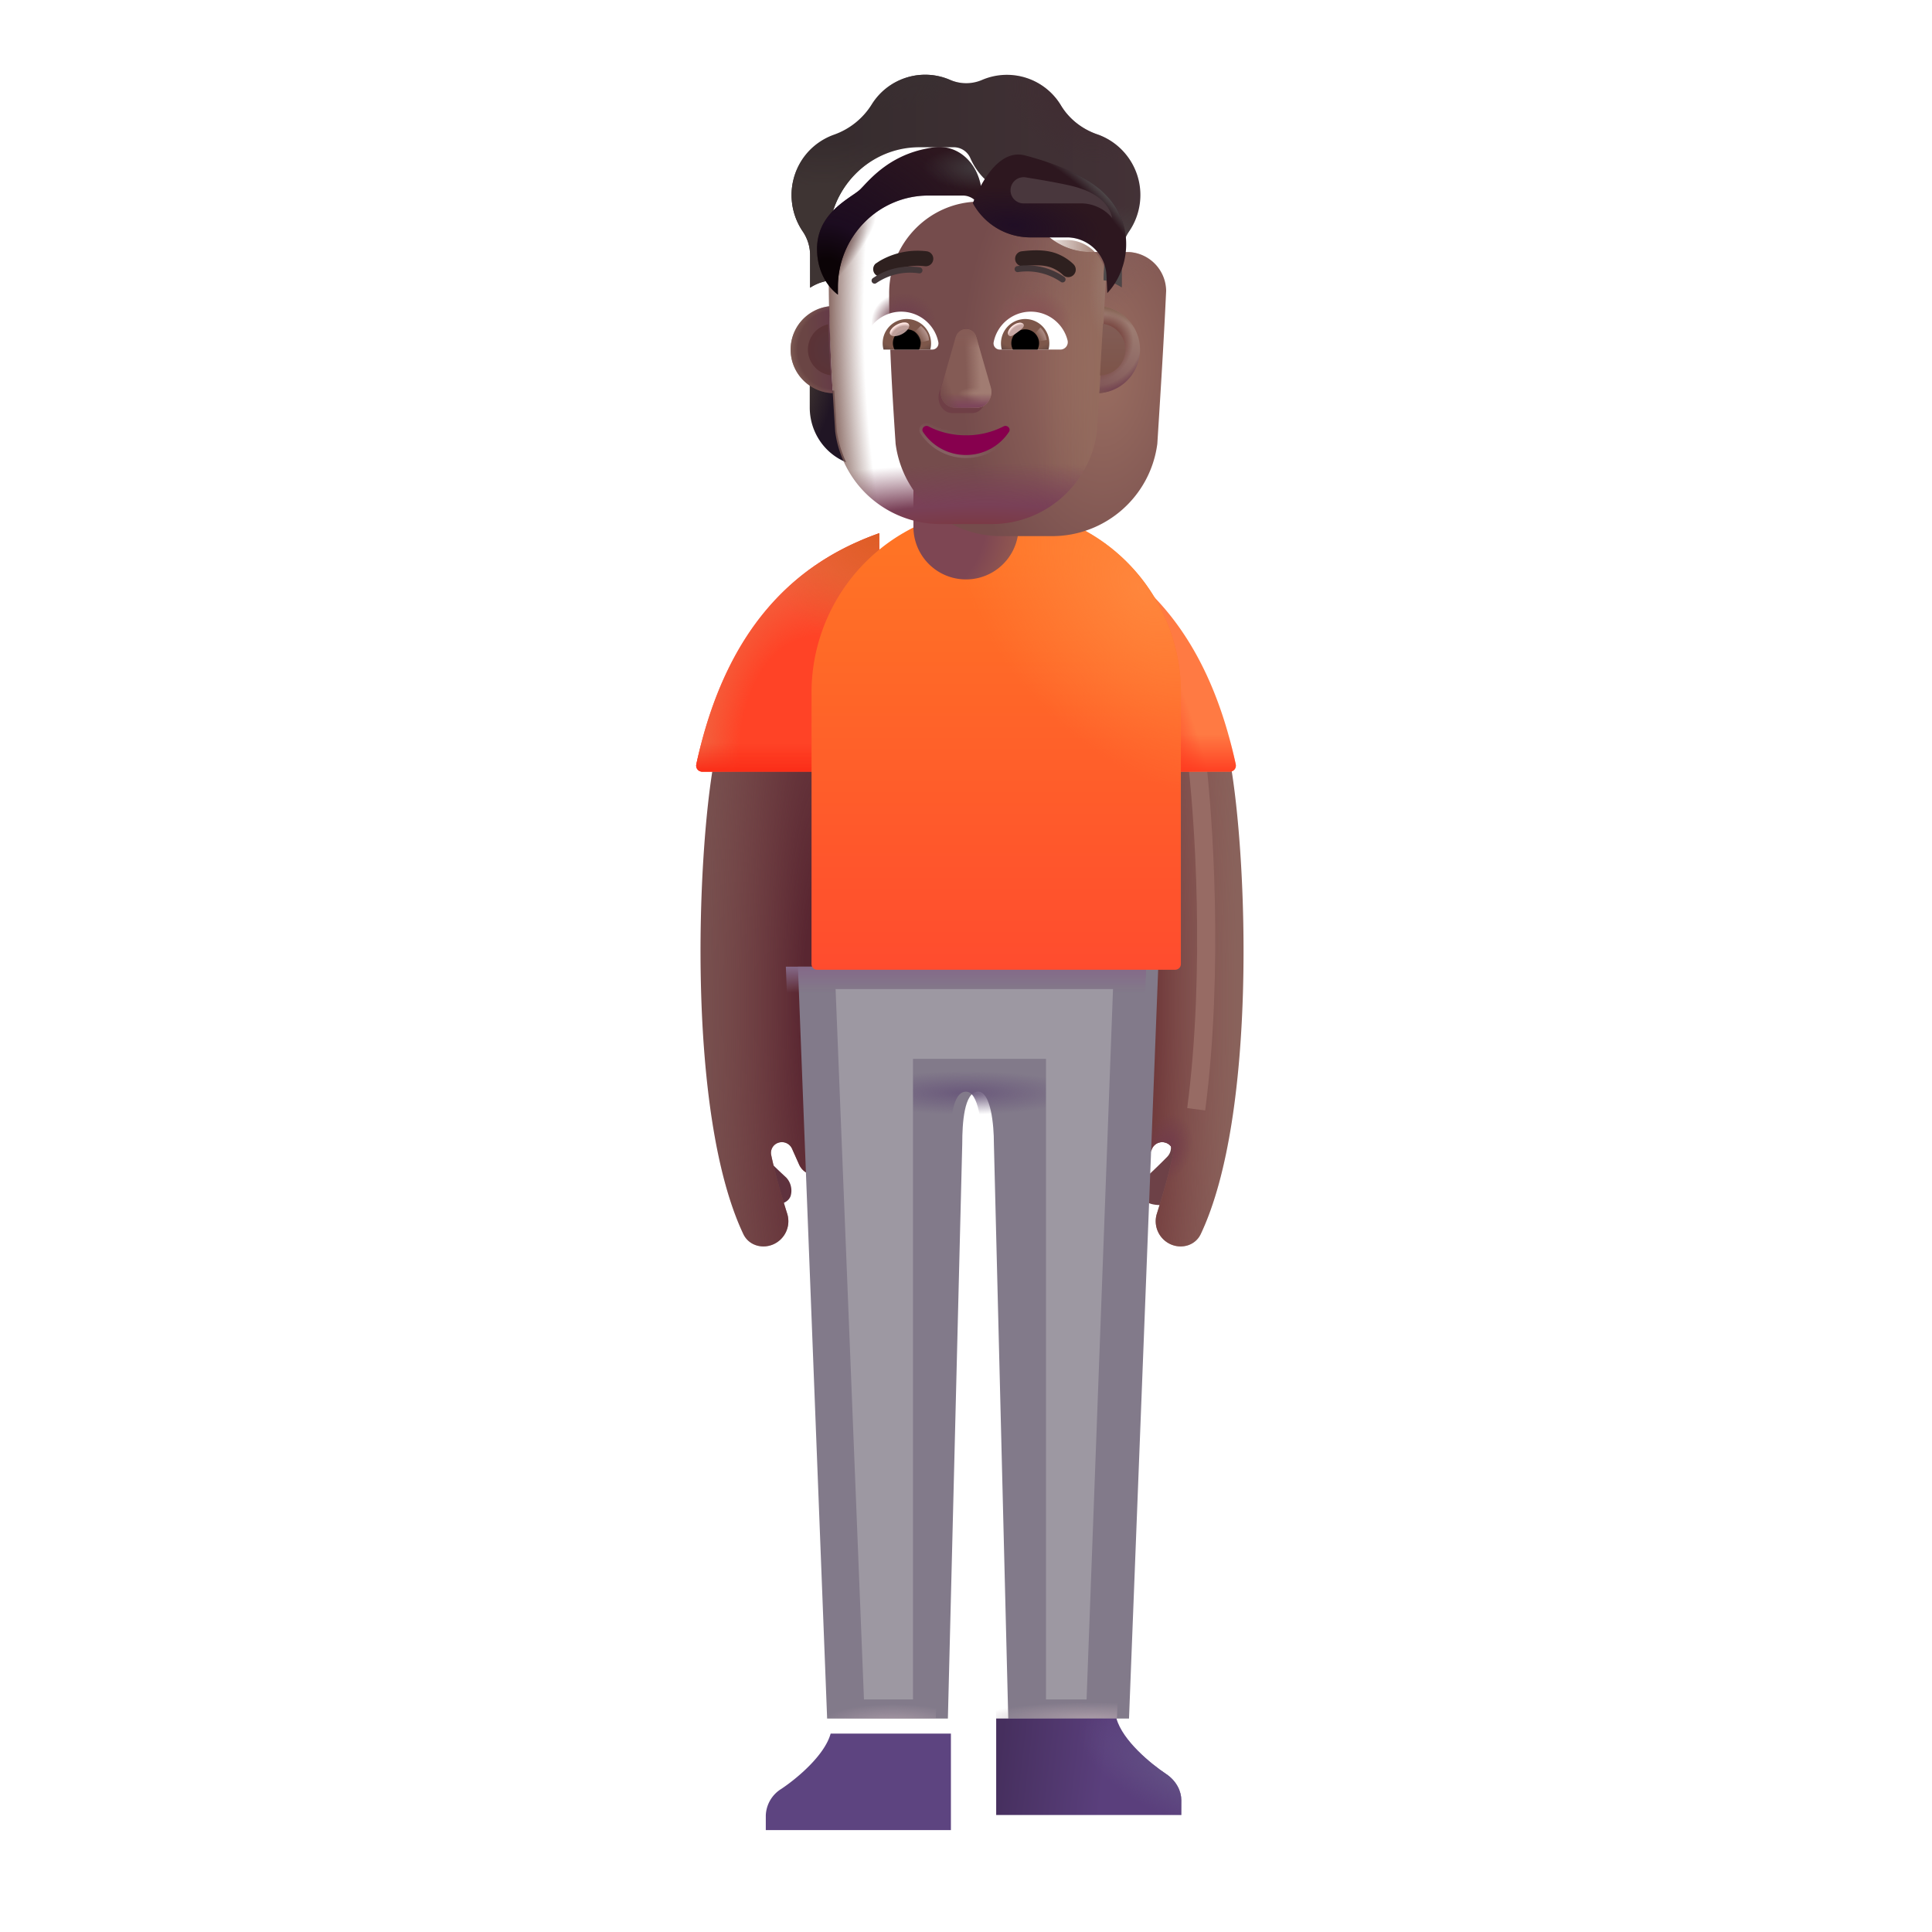 <svg xmlns="http://www.w3.org/2000/svg" width="1em" height="1em" viewBox="0 0 32 32"><g fill="none"><path fill="#5F323E" d="M12.668 19.16a.216.216 0 0 1-.043-.238h-.438l.32.996c.262.078.54.05.59-.114a.318.318 0 0 0-.074-.3a8.833 8.833 0 0 1-.355-.344"/><path fill="#6D4147" d="M19.333 19.16a.216.216 0 0 0 .043-.238h.437l-.32.996c-.262.078-.54.05-.59-.114a.318.318 0 0 1 .074-.3a9.44 9.44 0 0 0 .356-.344"/><g filter="url(#f1835id16)"><path fill="#774F4E" d="M12.112 20.44c-.938-1.981-.769-6.258-.487-7.823h1.672c-.072 2.425.039 5.243.177 6.511c.012.103.084.214 0 .276a.29.29 0 0 1-.438-.115l-.117-.262a.184.184 0 0 0-.226-.1a.176.176 0 0 0-.12.201c.062.3.172.678.265.973a.418.418 0 0 1-.239.513c-.186.076-.401.008-.487-.174"/><path fill="url(#f1835id0)" d="M12.112 20.44c-.938-1.981-.769-6.258-.487-7.823h1.672c-.072 2.425.039 5.243.177 6.511c.012.103.084.214 0 .276a.29.29 0 0 1-.438-.115l-.117-.262a.184.184 0 0 0-.226-.1a.176.176 0 0 0-.12.201c.062.3.172.678.265.973a.418.418 0 0 1-.239.513c-.186.076-.401.008-.487-.174"/></g><path fill="#89625B" d="M19.888 20.44c.938-1.981.769-6.258.487-7.823h-1.672c.072 2.425-.155 5.253-.293 6.522a.29.29 0 0 0 .554.15l.117-.262a.184.184 0 0 1 .226-.1a.176.176 0 0 1 .12.201c-.062.3-.172.678-.265.973a.418.418 0 0 0 .239.513c.186.076.401.008.487-.174"/><path fill="url(#f1835id1)" d="M19.888 20.44c.938-1.981.769-6.258.487-7.823h-1.672c.072 2.425-.155 5.253-.293 6.522a.29.29 0 0 0 .554.15l.117-.262a.184.184 0 0 1 .226-.1a.176.176 0 0 1 .12.201c-.062.3-.172.678-.265.973a.418.418 0 0 0 .239.513c.186.076.401.008.487-.174"/><path fill="url(#f1835id2)" d="M19.888 20.44c.938-1.981.769-6.258.487-7.823h-1.672c.072 2.425-.155 5.253-.293 6.522a.29.29 0 0 0 .554.15l.117-.262a.184.184 0 0 1 .226-.1a.176.176 0 0 1 .12.201c-.062.3-.172.678-.265.973a.418.418 0 0 0 .239.513c.186.076.401.008.487-.174"/><path fill="#FF4326" d="M11.533 12.66c.486-2.253 1.628-3.333 3.03-3.828v3.949H11.63a.1.1 0 0 1-.097-.12"/><path fill="url(#f1835id3)" d="M11.533 12.66c.486-2.253 1.628-3.333 3.03-3.828v3.949H11.63a.1.1 0 0 1-.097-.12"/><path fill="url(#f1835id4)" d="M11.533 12.66c.486-2.253 1.628-3.333 3.03-3.828v3.949H11.63a.1.1 0 0 1-.097-.12"/><path fill="url(#f1835id1u)" d="M11.533 12.66c.486-2.253 1.628-3.333 3.03-3.828v3.949H11.63a.1.1 0 0 1-.097-.12"/><g filter="url(#f1835id17)"><path stroke="#976B64" stroke-width=".3" d="M19.813 12.498c.125 1 .3 3.575 0 5.875"/></g><path fill="#FF7A43" d="M20.468 12.66c-.487-2.253-1.629-3.333-3.03-3.828v3.949h2.933a.1.1 0 0 0 .097-.12"/><path fill="url(#f1835id5)" d="M20.468 12.66c-.487-2.253-1.629-3.333-3.03-3.828v3.949h2.933a.1.1 0 0 0 .097-.12"/><path fill="url(#f1835id1v)" d="M20.468 12.66c-.487-2.253-1.629-3.333-3.03-3.828v3.949h2.933a.1.1 0 0 0 .097-.12"/><g filter="url(#f1835id18)"><path fill="#827A8A" d="m13.016 16.011l.484 12.454h2l.238-9.524c0-.328.029-.86.262-.86c.212 0 .263.555.262.86l.238 9.524h2l.485-12.454z"/></g><path fill="url(#f1835id1w)" d="m13.016 16.011l.484 12.454h2l.238-9.524c0-.328.029-.86.262-.86c.212 0 .263.555.262.86l.238 9.524h2l.485-12.454z"/><path fill="url(#f1835id6)" d="m13.016 16.011l.484 12.454h2l.238-9.524c0-.328.029-.86.262-.86c.212 0 .263.555.262.86l.238 9.524h2l.485-12.454z"/><path fill="url(#f1835id7)" d="m13.016 16.011l.484 12.454h2l.238-9.524c0-.328.029-.86.262-.86c.212 0 .263.555.262.86l.238 9.524h2l.485-12.454z"/><path fill="url(#f1835id8)" d="m13.016 16.011l.484 12.454h2l.238-9.524c0-.328.029-.86.262-.86c.212 0 .263.555.262.86l.238 9.524h2l.485-12.454z"/><g filter="url(#f1835id19)"><path fill="url(#f1835id1x)" d="M12.942 11.527a3.059 3.059 0 1 1 6.117 0v4.441a.094.094 0 0 1-.094.094h-5.93a.094.094 0 0 1-.094-.094z"/><path fill="url(#f1835id9)" d="M12.942 11.527a3.059 3.059 0 1 1 6.117 0v4.441a.094.094 0 0 1-.094.094h-5.93a.094.094 0 0 1-.094-.094z"/></g><path fill="url(#f1835ida)" d="M15.129 7.375h1.742v1.351a.871.871 0 0 1-1.742 0z"/><g filter="url(#f1835id1a)"><path fill="#5D4480" d="M12.434 29.82v.242H15.5v-1.598h-1.992c-.102.368-.574.754-.816.915a.539.539 0 0 0-.258.44"/></g><path fill="url(#f1835id1y)" d="M19.567 29.82v.242H16.5v-1.598h1.992c.102.368.575.754.817.915c.186.123.258.3.258.44"/><path fill="url(#f1835idb)" d="M19.567 29.82v.242H16.5v-1.598h1.992c.102.368.575.754.817.915c.186.123.258.3.258.44"/><g filter="url(#f1835id1b)"><path fill="#9D98A2" d="m13.84 16.382l.47 11.766h.812v-10.61h2.203v10.61h.672l.438-11.766z"/></g><path fill="url(#f1835idc)" d="M18.182 6.47a.737.737 0 0 0 .406-.138v.418c0 .4-.239.758-.602.906c.077-.163.13-.34.156-.53z"/><path fill="url(#f1835idd)" d="M13.818 6.47a.737.737 0 0 1-.406-.138v.418c0 .4.239.758.602.906a1.834 1.834 0 0 1-.156-.53z"/><g filter="url(#f1835id1c)"><path fill="url(#f1835ide)" d="M13.834 7.15a1.758 1.758 0 0 0 1.744 1.53h.847c.883 0 1.629-.653 1.744-1.53c.053-.845.107-1.687.146-2.532a.65.65 0 0 0-.62-.643h-.628c-.428 0-.816-.253-.992-.648a.298.298 0 0 0-.276-.188h-.572c-.828 0-1.5.68-1.5 1.517c0 .835.052 1.657.107 2.494"/><path fill="url(#f1835idf)" d="M13.834 7.15a1.758 1.758 0 0 0 1.744 1.53h.847c.883 0 1.629-.653 1.744-1.53c.053-.845.107-1.687.146-2.532a.65.65 0 0 0-.62-.643h-.628c-.428 0-.816-.253-.992-.648a.298.298 0 0 0-.276-.188h-.572c-.828 0-1.5.68-1.5 1.517c0 .835.052 1.657.107 2.494"/></g><path fill="url(#f1835id1z)" d="M13.834 7.15a1.758 1.758 0 0 0 1.744 1.53h.847c.883 0 1.629-.653 1.744-1.53c.053-.845.107-1.687.146-2.532a.65.65 0 0 0-.62-.643h-.628c-.428 0-.816-.253-.992-.648a.298.298 0 0 0-.276-.188h-.572c-.828 0-1.5.68-1.5 1.517c0 .835.052 1.657.107 2.494"/><path fill="url(#f1835idg)" d="M13.834 7.15a1.758 1.758 0 0 0 1.744 1.53h.847c.883 0 1.629-.653 1.744-1.53c.053-.845.107-1.687.146-2.532a.65.65 0 0 0-.62-.643h-.628c-.428 0-.816-.253-.992-.648a.298.298 0 0 0-.276-.188h-.572c-.828 0-1.5.68-1.5 1.517c0 .835.052 1.657.107 2.494"/><path fill="url(#f1835idh)" d="M13.834 7.15a1.758 1.758 0 0 0 1.744 1.53h.847c.883 0 1.629-.653 1.744-1.53c.053-.845.107-1.687.146-2.532a.65.65 0 0 0-.62-.643h-.628c-.428 0-.816-.253-.992-.648a.298.298 0 0 0-.276-.188h-.572c-.828 0-1.5.68-1.5 1.517c0 .835.052 1.657.107 2.494"/><path fill="url(#f1835idi)" d="M13.834 7.15a1.758 1.758 0 0 0 1.744 1.53h.847c.883 0 1.629-.653 1.744-1.53c.053-.845.107-1.687.146-2.532a.65.65 0 0 0-.62-.643h-.628c-.428 0-.816-.253-.992-.648a.298.298 0 0 0-.276-.188h-.572c-.828 0-1.5.68-1.5 1.517c0 .835.052 1.657.107 2.494"/><path fill="url(#f1835idj)" d="M13.834 7.15a1.758 1.758 0 0 0 1.744 1.53h.847c.883 0 1.629-.653 1.744-1.53c.053-.845.107-1.687.146-2.532a.65.65 0 0 0-.62-.643h-.628c-.428 0-.816-.253-.992-.648a.298.298 0 0 0-.276-.188h-.572c-.828 0-1.5.68-1.5 1.517c0 .835.052 1.657.107 2.494"/><path fill="url(#f1835idk)" d="M13.834 7.15a1.758 1.758 0 0 0 1.744 1.53h.847c.883 0 1.629-.653 1.744-1.53c.053-.845.107-1.687.146-2.532a.65.65 0 0 0-.62-.643h-.628c-.428 0-.816-.253-.992-.648a.298.298 0 0 0-.276-.188h-.572c-.828 0-1.5.68-1.5 1.517c0 .835.052 1.657.107 2.494"/><path fill="url(#f1835idl)" d="M13.834 7.15a1.758 1.758 0 0 0 1.744 1.53h.847c.883 0 1.629-.653 1.744-1.53c.053-.845.107-1.687.146-2.532a.65.65 0 0 0-.62-.643h-.628c-.428 0-.816-.253-.992-.648a.298.298 0 0 0-.276-.188h-.572c-.828 0-1.5.68-1.5 1.517c0 .835.052 1.657.107 2.494"/><g filter="url(#f1835id1d)"><path fill="#6F3F46" d="m15.82 5.676l-.265.826c-.046.17.063.34.217.34h.329c.154 0 .262-.173.217-.34l-.222-.826c-.047-.182-.226-.182-.276 0"/></g><g filter="url(#f1835id1e)"><path fill="#845B55" d="m15.828 5.589l-.238.825c-.049.17.068.34.234.34h.353c.165 0 .282-.173.233-.34l-.238-.825c-.051-.183-.29-.183-.344 0"/><path fill="url(#f1835id20)" d="m15.828 5.589l-.238.825c-.049.17.068.34.234.34h.353c.165 0 .282-.173.233-.34l-.238-.825c-.051-.183-.29-.183-.344 0"/><path fill="url(#f1835idm)" d="m15.828 5.589l-.238.825c-.049.17.068.34.234.34h.353c.165 0 .282-.173.233-.34l-.238-.825c-.051-.183-.29-.183-.344 0"/><path fill="url(#f1835id21)" d="m15.828 5.589l-.238.825c-.049.17.068.34.234.34h.353c.165 0 .282-.173.233-.34l-.238-.825c-.051-.183-.29-.183-.344 0"/><path fill="url(#f1835idn)" d="m15.828 5.589l-.238.825c-.049.17.068.34.234.34h.353c.165 0 .282-.173.233-.34l-.238-.825c-.051-.183-.29-.183-.344 0"/><path fill="url(#f1835id22)" d="m15.828 5.589l-.238.825c-.049.17.068.34.234.34h.353c.165 0 .282-.173.233-.34l-.238-.825c-.051-.183-.29-.183-.344 0"/></g><g filter="url(#f1835id1f)"><path stroke="url(#f1835id23)" stroke-width=".1" d="M16 7.21c-.228 0-.442-.054-.622-.148c-.061-.031-.127.038-.089.094a.85.85 0 0 0 .711.38a.85.85 0 0 0 .71-.38c.04-.058-.027-.125-.088-.094A1.34 1.34 0 0 1 16 7.21Z"/></g><path fill="url(#f1835ido)" d="M16 7.21c-.228 0-.442-.054-.622-.148c-.061-.031-.127.038-.089.094a.85.85 0 0 0 .711.38a.85.85 0 0 0 .71-.38c.04-.058-.027-.125-.088-.094A1.34 1.34 0 0 1 16 7.21"/><g filter="url(#f1835id1g)"><path fill="url(#f1835id24)" d="M18.18 2.927a1.064 1.064 0 0 1 .521 1.606a.7.7 0 0 0-.122.393v.533a.782.782 0 0 0-.3-.12l.036-.721a.65.65 0 0 0-.62-.643h-.628c-.428 0-.816-.253-.992-.648a.298.298 0 0 0-.277-.188h-.571c-.828 0-1.5.68-1.5 1.517l.014.69a.767.767 0 0 0-.323.119v-.54a.7.7 0 0 0-.122-.392a1.073 1.073 0 0 1-.064-1.098c.13-.248.343-.42.583-.505a1.21 1.21 0 0 0 .622-.499a1.044 1.044 0 0 1 1.297-.409a.669.669 0 0 0 .536 0a1.044 1.044 0 0 1 1.302.424c.138.229.355.395.607.481"/><path fill="url(#f1835idp)" d="M18.18 2.927a1.064 1.064 0 0 1 .521 1.606a.7.7 0 0 0-.122.393v.533a.782.782 0 0 0-.3-.12l.036-.721a.65.65 0 0 0-.62-.643h-.628c-.428 0-.816-.253-.992-.648a.298.298 0 0 0-.277-.188h-.571c-.828 0-1.5.68-1.5 1.517l.014.69a.767.767 0 0 0-.323.119v-.54a.7.7 0 0 0-.122-.392a1.073 1.073 0 0 1-.064-1.098c.13-.248.343-.42.583-.505a1.21 1.21 0 0 0 .622-.499a1.044 1.044 0 0 1 1.297-.409a.669.669 0 0 0 .536 0a1.044 1.044 0 0 1 1.302.424c.138.229.355.395.607.481"/><path fill="url(#f1835idq)" d="M18.18 2.927a1.064 1.064 0 0 1 .521 1.606a.7.7 0 0 0-.122.393v.533a.782.782 0 0 0-.3-.12l.036-.721a.65.65 0 0 0-.62-.643h-.628c-.428 0-.816-.253-.992-.648a.298.298 0 0 0-.277-.188h-.571c-.828 0-1.5.68-1.5 1.517l.014.69a.767.767 0 0 0-.323.119v-.54a.7.7 0 0 0-.122-.392a1.073 1.073 0 0 1-.064-1.098c.13-.248.343-.42.583-.505a1.21 1.21 0 0 0 .622-.499a1.044 1.044 0 0 1 1.297-.409a.669.669 0 0 0 .536 0a1.044 1.044 0 0 1 1.302.424c.138.229.355.395.607.481"/><path fill="url(#f1835idr)" d="M18.18 2.927a1.064 1.064 0 0 1 .521 1.606a.7.7 0 0 0-.122.393v.533a.782.782 0 0 0-.3-.12l.036-.721a.65.65 0 0 0-.62-.643h-.628c-.428 0-.816-.253-.992-.648a.298.298 0 0 0-.277-.188h-.571c-.828 0-1.5.68-1.5 1.517l.014.69a.767.767 0 0 0-.323.119v-.54a.7.7 0 0 0-.122-.392a1.073 1.073 0 0 1-.064-1.098c.13-.248.343-.42.583-.505a1.21 1.21 0 0 0 .622-.499a1.044 1.044 0 0 1 1.297-.409a.669.669 0 0 0 .536 0a1.044 1.044 0 0 1 1.302.424c.138.229.355.395.607.481"/><path fill="url(#f1835ids)" d="M18.18 2.927a1.064 1.064 0 0 1 .521 1.606a.7.7 0 0 0-.122.393v.533a.782.782 0 0 0-.3-.12l.036-.721a.65.65 0 0 0-.62-.643h-.628c-.428 0-.816-.253-.992-.648a.298.298 0 0 0-.277-.188h-.571c-.828 0-1.5.68-1.5 1.517l.014.69a.767.767 0 0 0-.323.119v-.54a.7.7 0 0 0-.122-.392a1.073 1.073 0 0 1-.064-1.098c.13-.248.343-.42.583-.505a1.21 1.21 0 0 0 .622-.499a1.044 1.044 0 0 1 1.297-.409a.669.669 0 0 0 .536 0a1.044 1.044 0 0 1 1.302.424c.138.229.355.395.607.481"/></g><g filter="url(#f1835id1h)"><path fill="#2E201F" d="M17.676 4.572a.832.832 0 0 0-.31-.185c-.136-.043-.307-.054-.543-.025a.124.124 0 1 0 .03.247c.216-.027.348-.013.44.016a.59.59 0 0 1 .219.135a.124.124 0 1 0 .163-.188"/></g><g filter="url(#f1835id1i)"><path fill="#2E201F" d="M14.469 4.523a1.245 1.245 0 0 1 .78-.161a.124.124 0 0 1-.03.247a.996.996 0 0 0-.656.149l-.007.005l-.002.001a.125.125 0 0 1-.152-.197z"/></g><g filter="url(#f1835id1j)"><path fill="#2D171F" d="m16.104 3.389l-.03-.062a.298.298 0 0 0-.276-.188h-.57c-.83 0-1.5.68-1.5 1.517v.124c-.153-.117-.345-.362-.345-.758c0-.481.35-.724.574-.88c.064-.043.117-.08.149-.113l.045-.047c.156-.167.436-.463.924-.593a2.15 2.15 0 0 1 .231-.047c.468-.07.808.348.808.821v.22z"/><path fill="url(#f1835idt)" d="m16.104 3.389l-.03-.062a.298.298 0 0 0-.276-.188h-.57c-.83 0-1.5.68-1.5 1.517v.124c-.153-.117-.345-.362-.345-.758c0-.481.35-.724.574-.88c.064-.043.117-.08.149-.113l.045-.047c.156-.167.436-.463.924-.593a2.15 2.15 0 0 1 .231-.047c.468-.07.808.348.808.821v.22z"/><path fill="url(#f1835idu)" d="m16.104 3.389l-.03-.062a.298.298 0 0 0-.276-.188h-.57c-.83 0-1.5.68-1.5 1.517v.124c-.153-.117-.345-.362-.345-.758c0-.481.35-.724.574-.88c.064-.043.117-.08.149-.113l.045-.047c.156-.167.436-.463.924-.593a2.15 2.15 0 0 1 .231-.047c.468-.07.808.348.808.821v.22z"/></g><g filter="url(#f1835id1k)"><path fill="#2D171F" d="m18.34 4.855l-.013-.283a.66.66 0 0 0-.631-.64h-.629c-.398 0-.762-.218-.953-.566c0 0 .324-.929.857-.793c.376.097.778.242 1.094.448c.783.51.687 1.4.275 1.834"/><path fill="url(#f1835idv)" d="m18.34 4.855l-.013-.283a.66.66 0 0 0-.631-.64h-.629c-.398 0-.762-.218-.953-.566c0 0 .324-.929.857-.793c.376.097.778.242 1.094.448c.783.51.687 1.4.275 1.834"/><path fill="url(#f1835idw)" d="m18.34 4.855l-.013-.283a.66.66 0 0 0-.631-.64h-.629c-.398 0-.762-.218-.953-.566c0 0 .324-.929.857-.793c.376.097.778.242 1.094.448c.783.51.687 1.4.275 1.834"/></g><path fill="#fff" d="M17.073 5.162c.293 0 .541.202.609.475a.123.123 0 0 1-.12.153H16.56a.103.103 0 0 1-.102-.122a.627.627 0 0 1 .615-.506"/><path fill="url(#f1835idx)" d="M16.98 5.284a.4.4 0 0 1 .386.506h-.773a.402.402 0 0 1 .388-.506"/><path fill="#000" d="M16.751 5.685c0-.128.102-.23.23-.23a.229.229 0 0 1 .203.335h-.406a.208.208 0 0 1-.027-.105"/><g filter="url(#f1835id1l)"><path fill="#C7A7A3" d="M16.951 5.369c.029.038-.031.084-.099.135c-.068.05-.118.086-.147.048c-.028-.038.004-.11.072-.16c.067-.051.145-.062.174-.023"/><path fill="url(#f1835idy)" d="M16.951 5.369c.029.038-.031.084-.099.135c-.068.05-.118.086-.147.048c-.028-.038.004-.11.072-.16c.067-.051.145-.062.174-.023"/></g><g filter="url(#f1835id1m)"><path fill="url(#f1835id25)" d="M17.337 5.632a.377.377 0 0 0-.104-.208l-.116.128l.052.103z"/></g><path fill="#fff" d="M14.927 5.162a.627.627 0 0 0-.608.475c-.02.078.04.153.12.153h1.001a.103.103 0 0 0 .102-.122a.629.629 0 0 0-.615-.506"/><path fill="url(#f1835idz)" d="M15.02 5.284a.4.4 0 0 0-.386.506h.774a.403.403 0 0 0-.388-.506"/><path fill="#000" d="M15.25 5.685a.229.229 0 0 0-.23-.23a.228.228 0 0 0-.204.335h.406a.227.227 0 0 0 .027-.105"/><g filter="url(#f1835id1n)"><path fill="url(#f1835id26)" d="M15.386 5.637c0-.129-.106-.215-.134-.241l-.13.125l.08.162z"/></g><g filter="url(#f1835id1o)"><ellipse cx="14.899" cy="5.455" fill="#C7A7A3" fill-opacity=".9" rx=".175" ry=".089" transform="rotate(-27.914 14.899 5.455)"/><ellipse cx="14.899" cy="5.455" fill="url(#f1835id10)" rx=".175" ry=".089" transform="rotate(-27.914 14.899 5.455)"/></g><path fill="url(#f1835id27)" d="M18.21 6.511c.029-.478.057-.955.082-1.432a.723.723 0 0 1-.083 1.432"/><path fill="url(#f1835id11)" d="M18.21 6.511c.029-.478.057-.955.082-1.432a.723.723 0 0 1-.083 1.432"/><path fill="url(#f1835id12)" d="M18.21 6.511c.029-.478.057-.955.082-1.432a.723.723 0 0 1-.083 1.432"/><path fill="url(#f1835id13)" d="M18.21 6.511c.029-.478.057-.955.082-1.432a.723.723 0 0 1-.083 1.432"/><path fill="url(#f1835id28)" d="M13.736 5.073a.722.722 0 0 0 .058 1.439c-.03-.48-.05-.96-.058-1.44"/><path fill="url(#f1835id14)" d="M13.736 5.073a.722.722 0 0 0 .058 1.439c-.03-.48-.05-.96-.058-1.44"/><g filter="url(#f1835id1p)"><path fill="url(#f1835id15)" d="M13.717 5.371a.429.429 0 0 0 .038.844a34.98 34.98 0 0 1-.038-.844"/></g><g filter="url(#f1835id1q)"><path fill="url(#f1835id29)" d="m18.219 6.217l.05-.854a.429.429 0 0 1-.05.854"/></g><g filter="url(#f1835id1r)"><path stroke="#433739" stroke-linecap="round" stroke-width=".1" d="M14.486 4.648a1.04 1.04 0 0 1 .743-.17"/></g><g filter="url(#f1835id1s)"><path stroke="#433739" stroke-linecap="round" stroke-width=".1" d="M17.599 4.628a1.04 1.04 0 0 0-.744-.171"/></g><g filter="url(#f1835id1t)"><path fill="#49373D" d="M17.882 3.369h-.934a.217.217 0 1 1 .035-.432c.242.039.564.093.78.146c.487.12.621.358.659.527a.68.68 0 0 0-.54-.241"/></g><defs><radialGradient id="f1835id0" cx="0" cy="0" r="1" gradientTransform="matrix(-1.844 0 0 -12.369 13.357 16.63)" gradientUnits="userSpaceOnUse"><stop offset=".138" stop-color="#592631"/><stop offset="1" stop-color="#6F353A" stop-opacity="0"/></radialGradient><radialGradient id="f1835id1" cx="0" cy="0" r="1" gradientTransform="matrix(1.609 0 0 15.414 18.872 16.63)" gradientUnits="userSpaceOnUse"><stop offset=".101" stop-color="#6C3537"/><stop offset="1" stop-color="#874D4C" stop-opacity="0"/></radialGradient><radialGradient id="f1835id2" cx="0" cy="0" r="1" gradientTransform="matrix(.184 -.562 .399 .13 19.319 19.025)" gradientUnits="userSpaceOnUse"><stop stop-color="#713B4B"/><stop offset="1" stop-color="#713B4B" stop-opacity="0"/></radialGradient><radialGradient id="f1835id3" cx="0" cy="0" r="1" gradientTransform="matrix(-1.983 0 0 -3.094 13.513 12.523)" gradientUnits="userSpaceOnUse"><stop offset=".638" stop-color="#F16440" stop-opacity="0"/><stop offset="1" stop-color="#F16440"/></radialGradient><radialGradient id="f1835id4" cx="0" cy="0" r="1" gradientTransform="matrix(-1.516 1.238 -.951 -1.164 14.562 8.832)" gradientUnits="userSpaceOnUse"><stop stop-color="#DE5D25"/><stop offset="1" stop-color="#DE5D25" stop-opacity="0"/></radialGradient><radialGradient id="f1835id5" cx="0" cy="0" r="1" gradientTransform="matrix(.875 -.312 1.296 3.63 18.794 11.976)" gradientUnits="userSpaceOnUse"><stop offset=".251" stop-color="#FF391E"/><stop offset="1" stop-color="#FF391E" stop-opacity="0"/></radialGradient><radialGradient id="f1835id6" cx="0" cy="0" r="1" gradientTransform="matrix(0 -.359 1.919 0 16 18.101)" gradientUnits="userSpaceOnUse"><stop stop-color="#6A597B"/><stop offset="1" stop-color="#6A597B" stop-opacity="0"/></radialGradient><radialGradient id="f1835id7" cx="0" cy="0" r="1" gradientTransform="matrix(0 -.27 1.859 0 18.076 28.465)" gradientUnits="userSpaceOnUse"><stop stop-color="#AA9BA7"/><stop offset="1" stop-color="#AA9BA7" stop-opacity="0"/></radialGradient><radialGradient id="f1835id8" cx="0" cy="0" r="1" gradientTransform="matrix(0 -.328 1.206 0 14.794 28.554)" gradientUnits="userSpaceOnUse"><stop stop-color="#AA9BA7"/><stop offset="1" stop-color="#AA9BA7" stop-opacity="0"/></radialGradient><radialGradient id="f1835id9" cx="0" cy="0" r="1" gradientTransform="rotate(140.013 7.427 8.227)scale(2.529 3.925)" gradientUnits="userSpaceOnUse"><stop stop-color="#FF863C"/><stop offset="1" stop-color="#FF863C" stop-opacity="0"/></radialGradient><radialGradient id="f1835ida" cx="0" cy="0" r="1" gradientTransform="matrix(1.427 .664 -.842 1.809 15.444 8.873)" gradientUnits="userSpaceOnUse"><stop offset=".526" stop-color="#7E4653"/><stop offset="1" stop-color="#985E4F"/></radialGradient><radialGradient id="f1835idb" cx="0" cy="0" r="1" gradientTransform="matrix(-1.663 -.844 .329 -.648 19.566 29.414)" gradientUnits="userSpaceOnUse"><stop stop-color="#635185"/><stop offset="1" stop-color="#635185" stop-opacity="0"/></radialGradient><radialGradient id="f1835idc" cx="0" cy="0" r="1" gradientTransform="rotate(69.657 4.517 16.198)scale(.967 1.149)" gradientUnits="userSpaceOnUse"><stop offset=".215" stop-color="#332F31"/><stop offset="1" stop-color="#221925"/></radialGradient><radialGradient id="f1835idd" cx="0" cy="0" r="1" gradientTransform="matrix(.663 .208 -.643 2.045 13.281 6.552)" gradientUnits="userSpaceOnUse"><stop stop-color="#3E3330"/><stop offset=".746" stop-color="#201524"/></radialGradient><radialGradient id="f1835ide" cx="0" cy="0" r="1" gradientTransform="matrix(-2.347 0 0 -4.151 17.26 5.91)" gradientUnits="userSpaceOnUse"><stop stop-color="#9A6E61"/><stop offset="1" stop-color="#754C4C"/><stop offset="1" stop-color="#754C4C"/></radialGradient><radialGradient id="f1835idf" cx="0" cy="0" r="1" gradientTransform="rotate(121.159 7.509 6.656)scale(1.512 1.249)" gradientUnits="userSpaceOnUse"><stop offset=".078" stop-color="#855E5A"/><stop offset="1" stop-color="#855E5A" stop-opacity="0"/></radialGradient><radialGradient id="f1835idg" cx="0" cy="0" r="1" gradientTransform="matrix(-.032 -1.203 5.838 -.157 15.991 8.884)" gradientUnits="userSpaceOnUse"><stop offset=".168" stop-color="#7B3A46"/><stop offset=".432" stop-color="#794057"/><stop offset="1" stop-color="#794057" stop-opacity="0"/></radialGradient><radialGradient id="f1835idh" cx="0" cy="0" r="1" gradientTransform="matrix(0 -.515 .638 0 17.099 5.32)" gradientUnits="userSpaceOnUse"><stop offset=".325" stop-color="#875455"/><stop offset="1" stop-color="#875455" stop-opacity="0"/></radialGradient><radialGradient id="f1835idi" cx="0" cy="0" r="1" gradientTransform="matrix(.002 -.491 .535 .002 14.967 5.34)" gradientUnits="userSpaceOnUse"><stop offset=".378" stop-color="#70424E"/><stop offset="1" stop-color="#70424E" stop-opacity="0"/></radialGradient><radialGradient id="f1835idj" cx="0" cy="0" r="1" gradientTransform="matrix(-3.814 .241 -.615 -9.742 17.54 6.353)" gradientUnits="userSpaceOnUse"><stop offset=".836" stop-color="#815F58" stop-opacity="0"/><stop offset="1" stop-color="#815F58"/></radialGradient><radialGradient id="f1835idk" cx="0" cy="0" r="1" gradientTransform="matrix(1.52 -1.309 .387 .449 12.951 4.682)" gradientUnits="userSpaceOnUse"><stop offset=".539" stop-color="#4F2C2A"/><stop offset="1" stop-color="#4F2C2A" stop-opacity="0"/></radialGradient><radialGradient id="f1835idl" cx="0" cy="0" r="1" gradientTransform="rotate(95.368 7.15 10.716)scale(1.126 .45)" gradientUnits="userSpaceOnUse"><stop offset=".245" stop-color="#98786D"/><stop offset="1" stop-color="#98786D" stop-opacity="0"/></radialGradient><radialGradient id="f1835idm" cx="0" cy="0" r="1" gradientTransform="matrix(0 .11 -.344 0 16.21 6.52)" gradientUnits="userSpaceOnUse"><stop stop-color="#A17C72"/><stop offset="1" stop-color="#A17C72" stop-opacity="0"/></radialGradient><radialGradient id="f1835idn" cx="0" cy="0" r="1" gradientTransform="matrix(-.683 .313 -.503 -1.097 16.262 6.264)" gradientUnits="userSpaceOnUse"><stop offset=".714" stop-color="#744A4A" stop-opacity="0"/><stop offset="1" stop-color="#744A4A"/></radialGradient><radialGradient id="f1835ido" cx="0" cy="0" r="1" gradientTransform="matrix(.979 -.482 1.937 3.941 15.78 7.536)" gradientUnits="userSpaceOnUse"><stop offset=".562" stop-color="#87004E"/><stop offset="1" stop-color="#87004D"/></radialGradient><radialGradient id="f1835idp" cx="0" cy="0" r="1" gradientTransform="matrix(0 -1.572 3.975 0 13.652 4.611)" gradientUnits="userSpaceOnUse"><stop offset=".536" stop-color="#3E3433"/><stop offset="1" stop-color="#3E3433" stop-opacity="0"/></radialGradient><radialGradient id="f1835idq" cx="0" cy="0" r="1" gradientTransform="matrix(.051 -1.128 1.998 .091 18.182 5.2)" gradientUnits="userSpaceOnUse"><stop stop-color="#4F4D4D"/><stop offset="1" stop-color="#4F4D4D" stop-opacity="0"/></radialGradient><radialGradient id="f1835idr" cx="0" cy="0" r="1" gradientTransform="rotate(-146.667 9.278 -1.48)scale(1.267 .93)" gradientUnits="userSpaceOnUse"><stop stop-color="#402C32"/><stop offset="1" stop-color="#402C32" stop-opacity="0"/></radialGradient><radialGradient id="f1835ids" cx="0" cy="0" r="1" gradientTransform="rotate(60.726 6.374 14.142)scale(.617 1.428)" gradientUnits="userSpaceOnUse"><stop offset=".287" stop-color="#392F31"/><stop offset="1" stop-color="#392F31" stop-opacity="0"/></radialGradient><radialGradient id="f1835idt" cx="0" cy="0" r="1" gradientTransform="matrix(-.988 0 0 -.367 16.114 2.681)" gradientUnits="userSpaceOnUse"><stop stop-color="#423C3F"/><stop offset="1" stop-color="#423C3F" stop-opacity="0"/></radialGradient><radialGradient id="f1835idu" cx="0" cy="0" r="1" gradientTransform="matrix(1.445 -2.287 2.534 1.6 13.562 4.45)" gradientUnits="userSpaceOnUse"><stop offset=".093" stop-color="#0B0306"/><stop offset=".311" stop-color="#1C0C20"/><stop offset="1" stop-color="#1C0C20" stop-opacity="0"/></radialGradient><radialGradient id="f1835idv" cx="0" cy="0" r="1" gradientTransform="rotate(-43.614 14.081 -19.275)scale(1.661 3.041)" gradientUnits="userSpaceOnUse"><stop offset=".857" stop-color="#545051" stop-opacity="0"/><stop offset="1" stop-color="#545051"/></radialGradient><radialGradient id="f1835idw" cx="0" cy="0" r="1" gradientTransform="matrix(1.458 .17 -.071 .61 16.785 3.73)" gradientUnits="userSpaceOnUse"><stop stop-color="#200E25"/><stop offset="1" stop-color="#200E25" stop-opacity="0"/></radialGradient><radialGradient id="f1835idx" cx="0" cy="0" r="1" gradientTransform="matrix(0 .364 -.579 0 16.98 5.498)" gradientUnits="userSpaceOnUse"><stop offset=".802" stop-color="#7D574A"/><stop offset="1" stop-color="#694B43"/><stop offset="1" stop-color="#804D49"/><stop offset="1" stop-color="#664842"/></radialGradient><radialGradient id="f1835idy" cx="0" cy="0" r="1" gradientTransform="rotate(-127.811 9.794 -1.365)scale(.17 .234)" gradientUnits="userSpaceOnUse"><stop offset=".766" stop-color="#FFE6E2" stop-opacity="0"/><stop offset=".966" stop-color="#FFE6E2"/></radialGradient><radialGradient id="f1835idz" cx="0" cy="0" r="1" gradientTransform="matrix(0 .364 -.579 0 15.02 5.498)" gradientUnits="userSpaceOnUse"><stop offset=".802" stop-color="#7D574A"/><stop offset="1" stop-color="#694B43"/><stop offset="1" stop-color="#804D49"/><stop offset="1" stop-color="#664842"/></radialGradient><radialGradient id="f1835id10" cx="0" cy="0" r="1" gradientTransform="matrix(-.003 -.222 .267 -.004 14.892 5.596)" gradientUnits="userSpaceOnUse"><stop offset=".766" stop-color="#FFE6E2" stop-opacity="0"/><stop offset=".966" stop-color="#FFE6E2"/></radialGradient><radialGradient id="f1835id11" cx="0" cy="0" r="1" gradientTransform="matrix(.282 1.007 -.961 .269 18.072 5.504)" gradientUnits="userSpaceOnUse"><stop offset=".856" stop-color="#71404F" stop-opacity="0"/><stop offset="1" stop-color="#71404F"/></radialGradient><radialGradient id="f1835id12" cx="0" cy="0" r="1" gradientTransform="rotate(-53.92 14.768 -15.05)scale(.6 .503)" gradientUnits="userSpaceOnUse"><stop offset=".664" stop-color="#7C4C46"/><stop offset="1" stop-color="#7C4C46" stop-opacity="0"/></radialGradient><radialGradient id="f1835id13" cx="0" cy="0" r="1" gradientTransform="matrix(.264 -.696 .93 .352 18.286 5.826)" gradientUnits="userSpaceOnUse"><stop offset=".803" stop-color="#805D4C" stop-opacity="0"/><stop offset="1" stop-color="#805D4C"/></radialGradient><radialGradient id="f1835id14" cx="0" cy="0" r="1" gradientTransform="matrix(-.744 0 0 -.831 13.793 5.792)" gradientUnits="userSpaceOnUse"><stop offset=".778" stop-color="#836158" stop-opacity="0"/><stop offset="1" stop-color="#836158"/></radialGradient><radialGradient id="f1835id15" cx="0" cy="0" r="1" gradientTransform="matrix(-.411 .071 -.072 -.422 13.794 5.793)" gradientUnits="userSpaceOnUse"><stop stop-color="#57353C"/><stop offset="1" stop-color="#5B3336"/></radialGradient><filter id="f1835id16" width="2.311" height="8.028" x="11.403" y="12.617" color-interpolation-filters="sRGB" filterUnits="userSpaceOnUse"><feFlood flood-opacity="0" result="BackgroundImageFix"/><feBlend in="SourceGraphic" in2="BackgroundImageFix" result="shape"/><feColorMatrix in="SourceAlpha" result="hardAlpha" values="0 0 0 0 0 0 0 0 0 0 0 0 0 0 0 0 0 0 127 0"/><feOffset dx=".2"/><feGaussianBlur stdDeviation=".1"/><feComposite in2="hardAlpha" k2="-1" k3="1" operator="arithmetic"/><feColorMatrix values="0 0 0 0 0.557 0 0 0 0 0.408 0 0 0 0 0.376 0 0 0 1 0"/><feBlend in2="shape" result="effect1_innerShadow_4002_173"/></filter><filter id="f1835id17" width="1.464" height="6.913" x="19.164" y="11.979" color-interpolation-filters="sRGB" filterUnits="userSpaceOnUse"><feFlood flood-opacity="0" result="BackgroundImageFix"/><feBlend in="SourceGraphic" in2="BackgroundImageFix" result="shape"/><feGaussianBlur result="effect1_foregroundBlur_4002_173" stdDeviation=".25"/></filter><filter id="f1835id18" width="6.169" height="12.453" x="13.016" y="16.011" color-interpolation-filters="sRGB" filterUnits="userSpaceOnUse"><feFlood flood-opacity="0" result="BackgroundImageFix"/><feBlend in="SourceGraphic" in2="BackgroundImageFix" result="shape"/><feColorMatrix in="SourceAlpha" result="hardAlpha" values="0 0 0 0 0 0 0 0 0 0 0 0 0 0 0 0 0 0 127 0"/><feOffset dx=".2"/><feGaussianBlur stdDeviation=".4"/><feComposite in2="hardAlpha" k2="-1" k3="1" operator="arithmetic"/><feColorMatrix values="0 0 0 0 0.486 0 0 0 0 0.463 0 0 0 0 0.506 0 0 0 1 0"/><feBlend in2="shape" result="effect1_innerShadow_4002_173"/></filter><filter id="f1835id19" width="6.417" height="7.594" x="12.941" y="8.468" color-interpolation-filters="sRGB" filterUnits="userSpaceOnUse"><feFlood flood-opacity="0" result="BackgroundImageFix"/><feBlend in="SourceGraphic" in2="BackgroundImageFix" result="shape"/><feColorMatrix in="SourceAlpha" result="hardAlpha" values="0 0 0 0 0 0 0 0 0 0 0 0 0 0 0 0 0 0 127 0"/><feOffset dx=".5"/><feGaussianBlur stdDeviation=".15"/><feComposite in2="hardAlpha" k2="-1" k3="1" operator="arithmetic"/><feColorMatrix values="0 0 0 0 1 0 0 0 0 0.416 0 0 0 0 0.251 0 0 0 1 0"/><feBlend in2="shape" result="effect1_innerShadow_4002_173"/></filter><filter id="f1835id1a" width="3.316" height="1.848" x="12.434" y="28.465" color-interpolation-filters="sRGB" filterUnits="userSpaceOnUse"><feFlood flood-opacity="0" result="BackgroundImageFix"/><feBlend in="SourceGraphic" in2="BackgroundImageFix" result="shape"/><feColorMatrix in="SourceAlpha" result="hardAlpha" values="0 0 0 0 0 0 0 0 0 0 0 0 0 0 0 0 0 0 127 0"/><feOffset dx=".25" dy=".25"/><feGaussianBlur stdDeviation=".25"/><feComposite in2="hardAlpha" k2="-1" k3="1" operator="arithmetic"/><feColorMatrix values="0 0 0 0 0.314 0 0 0 0 0.235 0 0 0 0 0.431 0 0 0 1 0"/><feBlend in2="shape" result="effect1_innerShadow_4002_173"/></filter><filter id="f1835id1b" width="6.594" height="13.766" x="12.841" y="15.382" color-interpolation-filters="sRGB" filterUnits="userSpaceOnUse"><feFlood flood-opacity="0" result="BackgroundImageFix"/><feBlend in="SourceGraphic" in2="BackgroundImageFix" result="shape"/><feGaussianBlur result="effect1_foregroundBlur_4002_173" stdDeviation=".5"/></filter><filter id="f1835id1c" width="5.588" height="5.74" x="13.727" y="3.139" color-interpolation-filters="sRGB" filterUnits="userSpaceOnUse"><feFlood flood-opacity="0" result="BackgroundImageFix"/><feBlend in="SourceGraphic" in2="BackgroundImageFix" result="shape"/><feColorMatrix in="SourceAlpha" result="hardAlpha" values="0 0 0 0 0 0 0 0 0 0 0 0 0 0 0 0 0 0 127 0"/><feOffset dx="1"/><feGaussianBlur stdDeviation=".7"/><feComposite in2="hardAlpha" k2="-1" k3="1" operator="arithmetic"/><feColorMatrix values="0 0 0 0 0.494 0 0 0 0 0.353 0 0 0 0 0.325 0 0 0 1 0"/><feBlend in2="shape" result="effect1_innerShadow_4002_173"/><feColorMatrix in="SourceAlpha" result="hardAlpha" values="0 0 0 0 0 0 0 0 0 0 0 0 0 0 0 0 0 0 127 0"/><feOffset dy=".2"/><feGaussianBlur stdDeviation=".375"/><feComposite in2="hardAlpha" k2="-1" k3="1" operator="arithmetic"/><feColorMatrix values="0 0 0 0 0.396 0 0 0 0 0.216 0 0 0 0 0.216 0 0 0 1 0"/><feBlend in2="effect1_innerShadow_4002_173" result="effect2_innerShadow_4002_173"/></filter><filter id="f1835id1d" width="2.784" height="3.302" x="14.544" y="4.539" color-interpolation-filters="sRGB" filterUnits="userSpaceOnUse"><feFlood flood-opacity="0" result="BackgroundImageFix"/><feBlend in="SourceGraphic" in2="BackgroundImageFix" result="shape"/><feGaussianBlur result="effect1_foregroundBlur_4002_173" stdDeviation=".5"/></filter><filter id="f1835id1e" width="1.043" height="1.502" x="15.479" y="5.351" color-interpolation-filters="sRGB" filterUnits="userSpaceOnUse"><feFlood flood-opacity="0" result="BackgroundImageFix"/><feBlend in="SourceGraphic" in2="BackgroundImageFix" result="shape"/><feGaussianBlur result="effect1_foregroundBlur_4002_173" stdDeviation=".05"/></filter><filter id="f1835id1f" width="1.745" height=".782" x="15.128" y="6.904" color-interpolation-filters="sRGB" filterUnits="userSpaceOnUse"><feFlood flood-opacity="0" result="BackgroundImageFix"/><feBlend in="SourceGraphic" in2="BackgroundImageFix" result="shape"/><feGaussianBlur result="effect1_foregroundBlur_4002_173" stdDeviation=".05"/></filter><filter id="f1835id1g" width="5.778" height="4.027" x="13.111" y="1.438" color-interpolation-filters="sRGB" filterUnits="userSpaceOnUse"><feFlood flood-opacity="0" result="BackgroundImageFix"/><feBlend in="SourceGraphic" in2="BackgroundImageFix" result="shape"/><feColorMatrix in="SourceAlpha" result="hardAlpha" values="0 0 0 0 0 0 0 0 0 0 0 0 0 0 0 0 0 0 127 0"/><feOffset dy="-.5"/><feGaussianBlur stdDeviation=".625"/><feComposite in2="hardAlpha" k2="-1" k3="1" operator="arithmetic"/><feColorMatrix values="0 0 0 0 0.137 0 0 0 0 0.09 0 0 0 0 0.145 0 0 0 1 0"/><feBlend in2="shape" result="effect1_innerShadow_4002_173"/><feColorMatrix in="SourceAlpha" result="hardAlpha" values="0 0 0 0 0 0 0 0 0 0 0 0 0 0 0 0 0 0 127 0"/><feOffset dy="-.2"/><feGaussianBlur stdDeviation=".2"/><feComposite in2="hardAlpha" k2="-1" k3="1" operator="arithmetic"/><feColorMatrix values="0 0 0 0 0.078 0 0 0 0 0.035 0 0 0 0 0.047 0 0 0 1 0"/><feBlend in2="effect1_innerShadow_4002_173" result="effect2_innerShadow_4002_173"/></filter><filter id="f1835id1h" width="1.105" height=".645" x="16.713" y="4.146" color-interpolation-filters="sRGB" filterUnits="userSpaceOnUse"><feFlood flood-opacity="0" result="BackgroundImageFix"/><feBlend in="SourceGraphic" in2="BackgroundImageFix" result="shape"/><feColorMatrix in="SourceAlpha" result="hardAlpha" values="0 0 0 0 0 0 0 0 0 0 0 0 0 0 0 0 0 0 127 0"/><feOffset dx=".1" dy="-.2"/><feGaussianBlur stdDeviation=".125"/><feComposite in2="hardAlpha" k2="-1" k3="1" operator="arithmetic"/><feColorMatrix values="0 0 0 0 0.173 0 0 0 0 0.086 0 0 0 0 0.157 0 0 0 1 0"/><feBlend in2="shape" result="effect1_innerShadow_4002_173"/></filter><filter id="f1835id1i" width="1.105" height=".638" x="14.354" y="4.152" color-interpolation-filters="sRGB" filterUnits="userSpaceOnUse"><feFlood flood-opacity="0" result="BackgroundImageFix"/><feBlend in="SourceGraphic" in2="BackgroundImageFix" result="shape"/><feColorMatrix in="SourceAlpha" result="hardAlpha" values="0 0 0 0 0 0 0 0 0 0 0 0 0 0 0 0 0 0 127 0"/><feOffset dx=".1" dy="-.2"/><feGaussianBlur stdDeviation=".125"/><feComposite in2="hardAlpha" k2="-1" k3="1" operator="arithmetic"/><feColorMatrix values="0 0 0 0 0.173 0 0 0 0 0.086 0 0 0 0 0.157 0 0 0 1 0"/><feBlend in2="shape" result="effect1_innerShadow_4002_173"/></filter><filter id="f1835id1j" width="2.981" height="2.645" x="13.283" y="2.234" color-interpolation-filters="sRGB" filterUnits="userSpaceOnUse"><feFlood flood-opacity="0" result="BackgroundImageFix"/><feBlend in="SourceGraphic" in2="BackgroundImageFix" result="shape"/><feColorMatrix in="SourceAlpha" result="hardAlpha" values="0 0 0 0 0 0 0 0 0 0 0 0 0 0 0 0 0 0 127 0"/><feOffset dx=".15" dy=".1"/><feGaussianBlur stdDeviation=".2"/><feComposite in2="hardAlpha" k2="-1" k3="1" operator="arithmetic"/><feColorMatrix values="0 0 0 0 0.286 0 0 0 0 0.243 0 0 0 0 0.227 0 0 0 1 0"/><feBlend in2="shape" result="effect1_innerShadow_4002_173"/><feGaussianBlur result="effect2_foregroundBlur_4002_173" stdDeviation=".05"/></filter><filter id="f1835id1k" width="2.739" height="2.495" x="16.014" y="2.46" color-interpolation-filters="sRGB" filterUnits="userSpaceOnUse"><feFlood flood-opacity="0" result="BackgroundImageFix"/><feBlend in="SourceGraphic" in2="BackgroundImageFix" result="shape"/><feGaussianBlur result="effect1_foregroundBlur_4002_173" stdDeviation=".05"/></filter><filter id="f1835id1l" width=".463" height=".423" x="16.595" y="5.245" color-interpolation-filters="sRGB" filterUnits="userSpaceOnUse"><feFlood flood-opacity="0" result="BackgroundImageFix"/><feBlend in="SourceGraphic" in2="BackgroundImageFix" result="shape"/><feGaussianBlur result="effect1_foregroundBlur_4002_173" stdDeviation=".05"/></filter><filter id="f1835id1m" width=".62" height=".63" x="16.917" y="5.224" color-interpolation-filters="sRGB" filterUnits="userSpaceOnUse"><feFlood flood-opacity="0" result="BackgroundImageFix"/><feBlend in="SourceGraphic" in2="BackgroundImageFix" result="shape"/><feGaussianBlur result="effect1_foregroundBlur_4002_173" stdDeviation=".1"/></filter><filter id="f1835id1n" width=".663" height=".687" x="14.922" y="5.196" color-interpolation-filters="sRGB" filterUnits="userSpaceOnUse"><feFlood flood-opacity="0" result="BackgroundImageFix"/><feBlend in="SourceGraphic" in2="BackgroundImageFix" result="shape"/><feGaussianBlur result="effect1_foregroundBlur_4002_173" stdDeviation=".1"/></filter><filter id="f1835id1o" width=".52" height=".427" x="14.639" y="5.242" color-interpolation-filters="sRGB" filterUnits="userSpaceOnUse"><feFlood flood-opacity="0" result="BackgroundImageFix"/><feBlend in="SourceGraphic" in2="BackgroundImageFix" result="shape"/><feGaussianBlur result="effect1_foregroundBlur_4002_173" stdDeviation=".05"/></filter><filter id="f1835id1p" width=".872" height="1.344" x="13.133" y="5.121" color-interpolation-filters="sRGB" filterUnits="userSpaceOnUse"><feFlood flood-opacity="0" result="BackgroundImageFix"/><feBlend in="SourceGraphic" in2="BackgroundImageFix" result="shape"/><feGaussianBlur result="effect1_foregroundBlur_4002_173" stdDeviation=".125"/></filter><filter id="f1835id1q" width="1.425" height="1.854" x="17.719" y="4.863" color-interpolation-filters="sRGB" filterUnits="userSpaceOnUse"><feFlood flood-opacity="0" result="BackgroundImageFix"/><feBlend in="SourceGraphic" in2="BackgroundImageFix" result="shape"/><feGaussianBlur result="effect1_foregroundBlur_4002_173" stdDeviation=".25"/></filter><filter id="f1835id1r" width="1.043" height=".484" x="14.336" y="4.314" color-interpolation-filters="sRGB" filterUnits="userSpaceOnUse"><feFlood flood-opacity="0" result="BackgroundImageFix"/><feBlend in="SourceGraphic" in2="BackgroundImageFix" result="shape"/><feGaussianBlur result="effect1_foregroundBlur_4002_173" stdDeviation=".05"/></filter><filter id="f1835id1s" width="1.043" height=".484" x="16.706" y="4.294" color-interpolation-filters="sRGB" filterUnits="userSpaceOnUse"><feFlood flood-opacity="0" result="BackgroundImageFix"/><feBlend in="SourceGraphic" in2="BackgroundImageFix" result="shape"/><feGaussianBlur result="effect1_foregroundBlur_4002_173" stdDeviation=".05"/></filter><filter id="f1835id1t" width="2.09" height="1.076" x="16.531" y="2.734" color-interpolation-filters="sRGB" filterUnits="userSpaceOnUse"><feFlood flood-opacity="0" result="BackgroundImageFix"/><feBlend in="SourceGraphic" in2="BackgroundImageFix" result="shape"/><feGaussianBlur result="effect1_foregroundBlur_4002_173" stdDeviation=".1"/></filter><linearGradient id="f1835id1u" x1="12.466" x2="12.466" y1="12.781" y2="12.304" gradientUnits="userSpaceOnUse"><stop stop-color="#FB2D18"/><stop offset="1" stop-color="#FB2D18" stop-opacity="0"/></linearGradient><linearGradient id="f1835id1v" x1="19.747" x2="19.747" y1="12.867" y2="12.164" gradientUnits="userSpaceOnUse"><stop stop-color="#FF381E"/><stop offset="1" stop-color="#FF381E" stop-opacity="0"/></linearGradient><linearGradient id="f1835id1w" x1="16" x2="16" y1="16.011" y2="16.445" gradientUnits="userSpaceOnUse"><stop stop-color="#856988"/><stop offset="1" stop-color="#856988" stop-opacity="0"/></linearGradient><linearGradient id="f1835id1x" x1="16" x2="16" y1="9.101" y2="16.062" gradientUnits="userSpaceOnUse"><stop stop-color="#FF7325"/><stop offset="1" stop-color="#FF4C2E"/></linearGradient><linearGradient id="f1835id1y" x1="18.247" x2="16.5" y1="29.726" y2="29.523" gradientUnits="userSpaceOnUse"><stop stop-color="#5A3F7C"/><stop offset="1" stop-color="#462F5E"/></linearGradient><linearGradient id="f1835id1z" x1="18.315" x2="17.18" y1="6.666" y2="6.666" gradientUnits="userSpaceOnUse"><stop stop-color="#936B5D"/><stop offset="1" stop-color="#936B5D" stop-opacity="0"/></linearGradient><linearGradient id="f1835id20" x1="16.376" x2="16" y1="6.212" y2="6.228" gradientUnits="userSpaceOnUse"><stop offset=".36" stop-color="#A17C72"/><stop offset="1" stop-color="#A17C72" stop-opacity="0"/></linearGradient><linearGradient id="f1835id21" x1="16" x2="16" y1="6.724" y2="6.515" gradientUnits="userSpaceOnUse"><stop stop-color="#7D465B"/><stop offset="1" stop-color="#7D465B" stop-opacity="0"/></linearGradient><linearGradient id="f1835id22" x1="16" x2="16" y1="5.509" y2="5.755" gradientUnits="userSpaceOnUse"><stop stop-color="#865C56"/><stop offset="1" stop-color="#865C56" stop-opacity="0"/></linearGradient><linearGradient id="f1835id23" x1="15.461" x2="15.604" y1="7.429" y2="7.054" gradientUnits="userSpaceOnUse"><stop stop-color="#866163"/><stop offset="1" stop-color="#866163" stop-opacity="0"/></linearGradient><linearGradient id="f1835id24" x1="19.076" x2="13.863" y1="3.367" y2="3.367" gradientUnits="userSpaceOnUse"><stop stop-color="#443237"/><stop offset="1" stop-color="#362C2E"/></linearGradient><linearGradient id="f1835id25" x1="17.329" x2="17.188" y1="5.522" y2="5.609" gradientUnits="userSpaceOnUse"><stop stop-color="#B4948D"/><stop offset="1" stop-color="#B4948D" stop-opacity="0"/></linearGradient><linearGradient id="f1835id26" x1="15.354" x2="15.214" y1="5.522" y2="5.609" gradientUnits="userSpaceOnUse"><stop stop-color="#B4948D"/><stop offset="1" stop-color="#B4948D" stop-opacity="0"/></linearGradient><linearGradient id="f1835id27" x1="18.889" x2="18.347" y1="5.534" y2="6.511" gradientUnits="userSpaceOnUse"><stop stop-color="#9C7B71"/><stop offset="1" stop-color="#815758"/></linearGradient><linearGradient id="f1835id28" x1="13.374" x2="14.029" y1="5.85" y2="5.793" gradientUnits="userSpaceOnUse"><stop stop-color="#6A4544"/><stop offset="1" stop-color="#623549"/></linearGradient><linearGradient id="f1835id29" x1="18.431" x2="18.431" y1="5.363" y2="6.217" gradientUnits="userSpaceOnUse"><stop stop-color="#825D56"/><stop offset="1" stop-color="#7D5449"/></linearGradient></defs></g></svg>